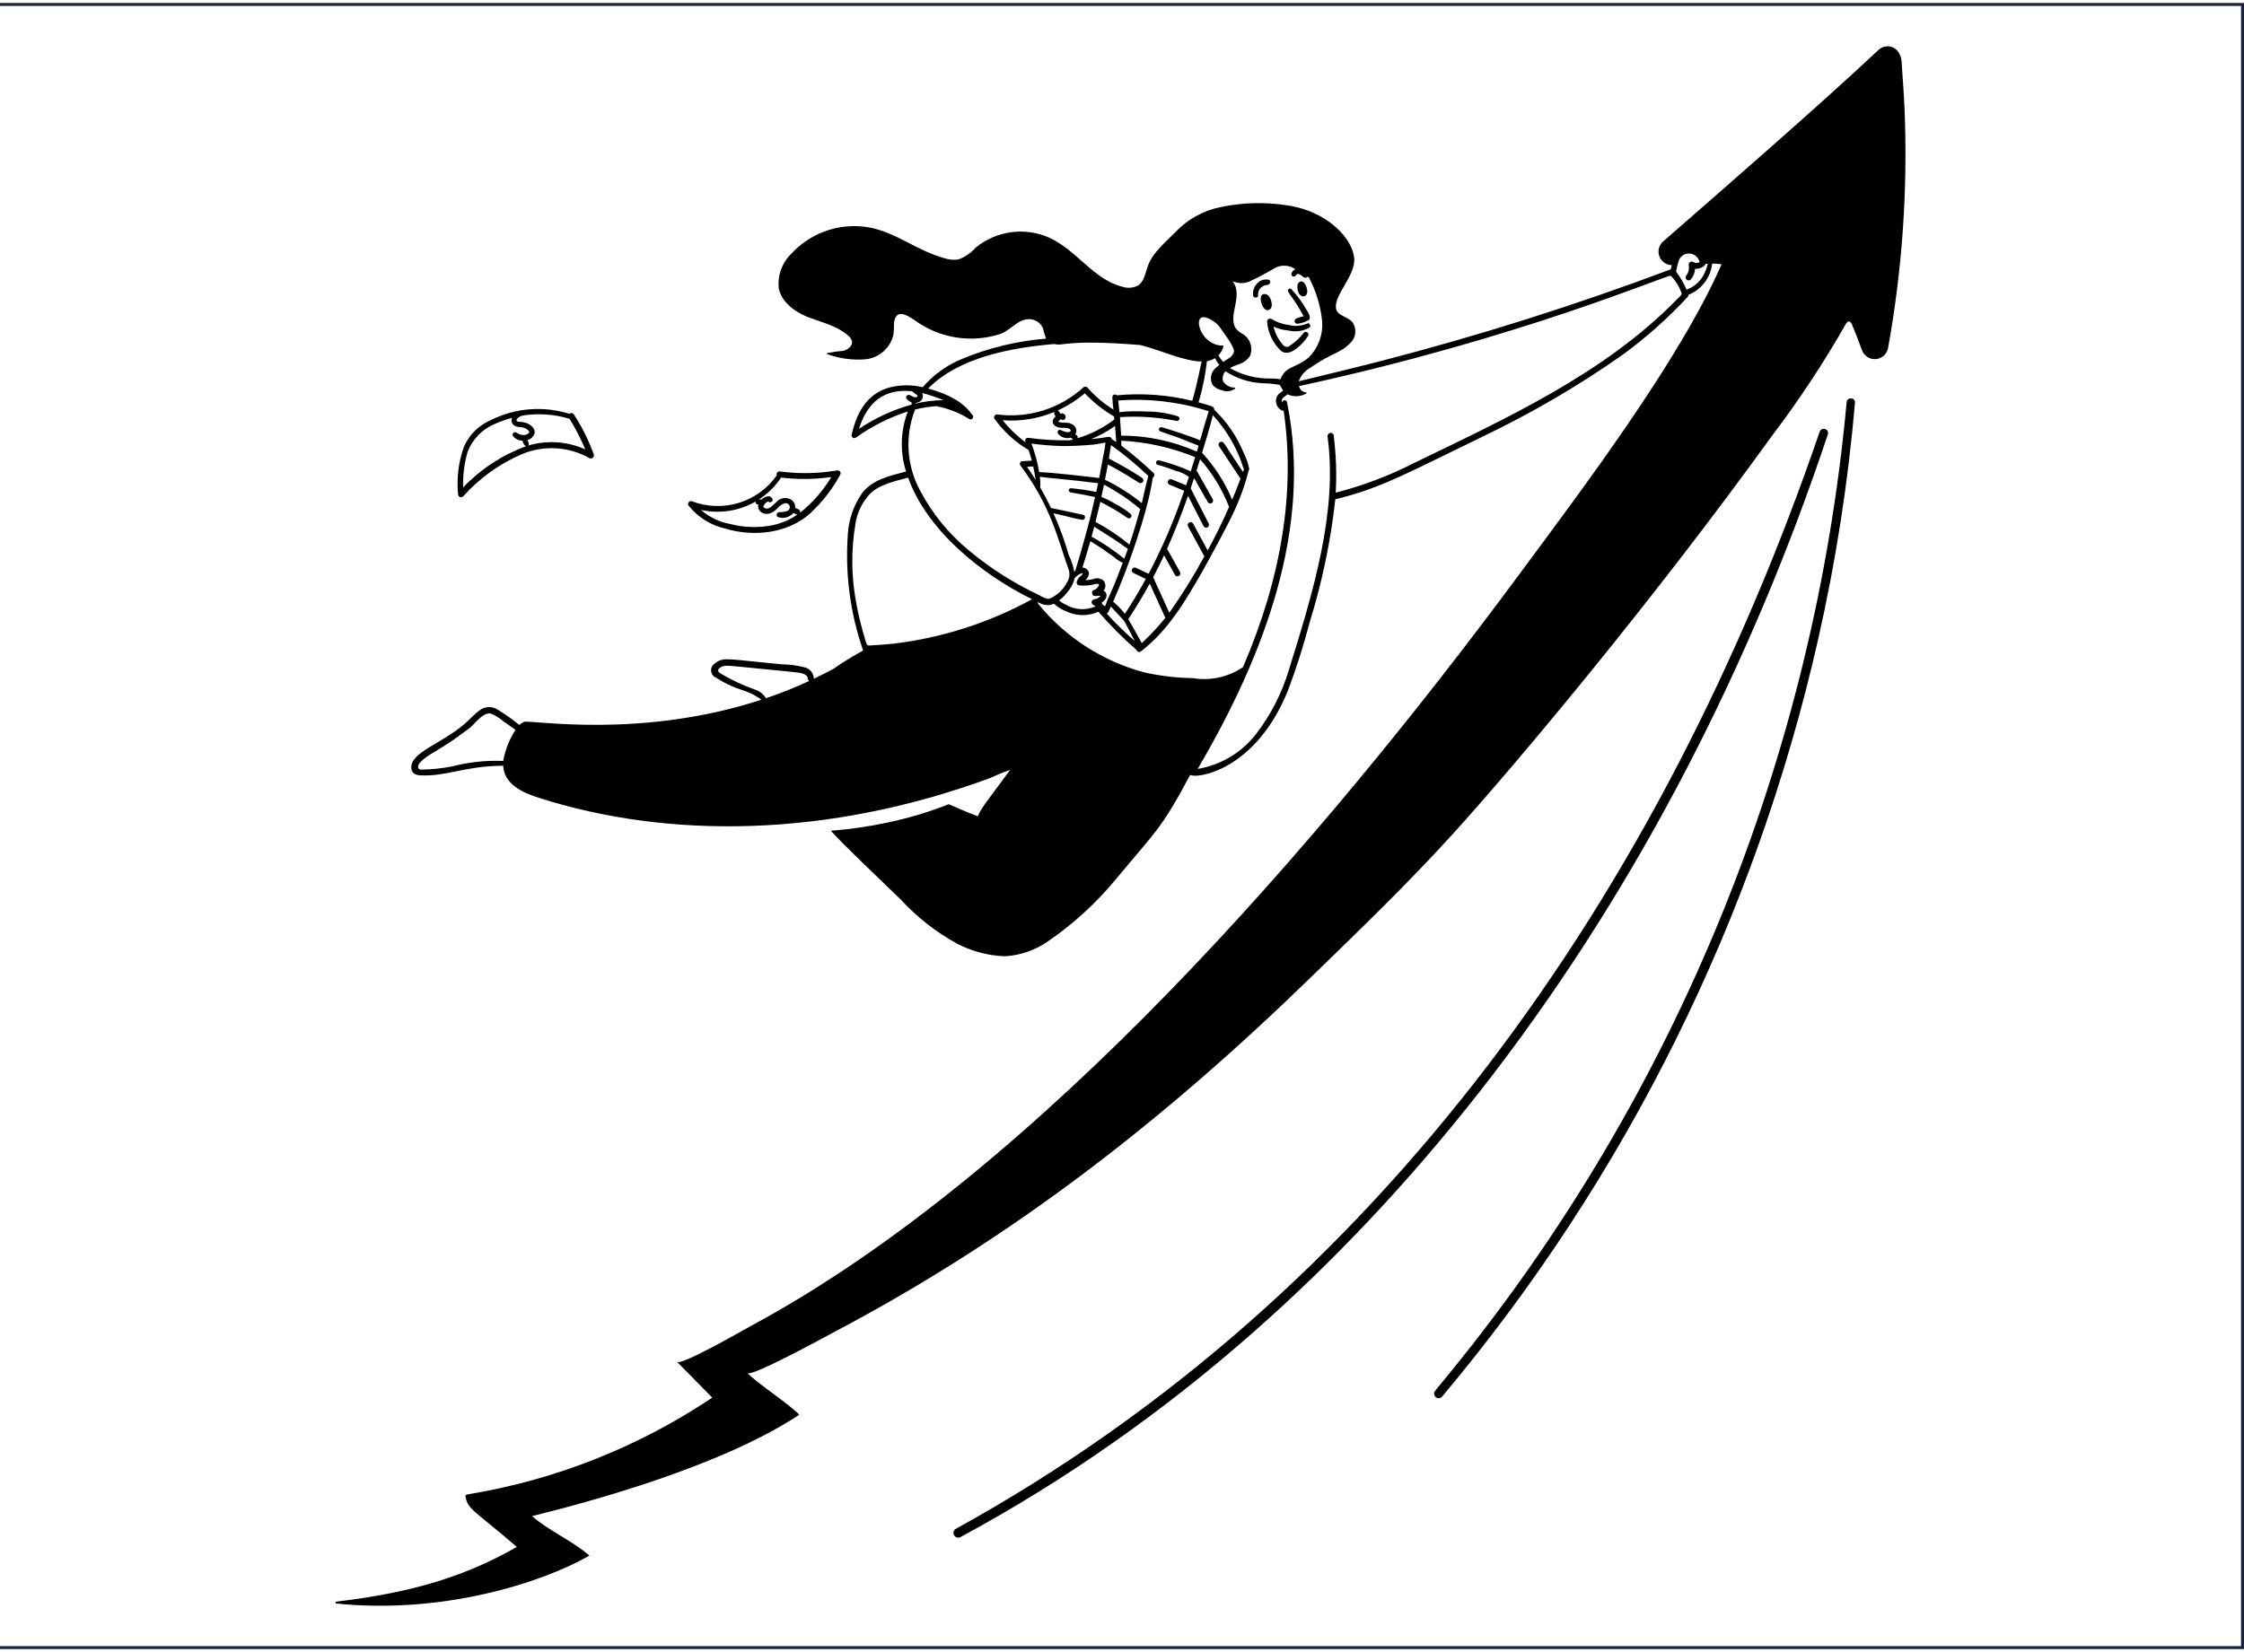 <svg width="755" height="556" viewBox="0 0 755 556" fill="none" xmlns="http://www.w3.org/2000/svg">
<rect x="-0.5" y="1.5" width="755" height="553" stroke="#19223F"/>
<path d="M640.823 37.477C640.612 32.22 640.22 26.965 639.859 21.711C639.859 15.576 634.777 14.286 632.036 16.788C612.039 35.603 578.031 65.113 559.547 81.284C558.86 81.89 558.373 82.691 558.149 83.579C557.926 84.468 557.976 85.403 558.294 86.262C558.612 87.122 559.182 87.865 559.931 88.394C560.679 88.923 561.569 89.213 562.486 89.226C562.36 89.691 562.244 90.16 562.141 90.639C530.157 102.666 497.555 112.98 464.474 121.538C457.618 123.329 439.267 127.768 436.968 128.327C437.621 126.482 438.907 124.928 440.599 123.943C448.728 118.264 450.674 119.217 454.521 115.247C455.388 114.334 455.908 113.146 455.992 111.89C456.075 110.633 455.717 109.387 454.98 108.367C453.359 106.568 450.187 106.273 449.584 104.127C448.353 99.701 456.034 93.007 455.633 87.041C455.177 80.253 446.459 71.051 433.207 69.13C425.66 67.93 417.956 68.136 410.483 69.736C404.873 70.896 399.74 73.714 395.749 77.826C392.611 81.087 387.899 84.892 386.314 89.224C385.369 91.726 385.052 94.614 382.978 96.04C382.15 96.486 381.238 96.754 380.301 96.829C379.363 96.903 378.42 96.783 377.532 96.474C368.024 94.075 362.278 84.297 353.19 80.055C349.146 78.227 344.671 77.565 340.271 78.144C335.87 78.724 331.72 80.522 328.287 83.336C326.718 85.086 324.757 86.441 322.566 87.292C321.217 87.529 319.832 87.468 318.51 87.111C308.201 84.464 301.232 77.745 291.307 76.358C286.692 75.731 281.994 76.232 277.615 77.819C273.236 79.407 269.307 82.032 266.165 85.471C264.624 86.984 263.45 88.83 262.733 90.867C262.017 92.905 261.778 95.08 262.034 97.225C263.424 103.04 269.698 105.934 272.337 106.91C276.785 108.556 281.728 109.737 285.336 112.923C285.917 113.355 286.355 113.952 286.593 114.636C287.101 116.231 285.344 117.694 283.746 118.066C281.942 118.21 280.148 118.463 278.375 118.825C278.333 118.833 278.295 118.855 278.266 118.887C278.238 118.92 278.221 118.96 278.218 119.003C278.215 119.046 278.227 119.089 278.25 119.124C278.274 119.16 278.309 119.187 278.35 119.2C282.515 120.698 286.955 121.28 291.366 120.905C293.568 120.646 295.637 119.713 297.289 118.234C298.942 116.756 300.097 114.803 300.598 112.642C300.75 111.357 300.81 110.063 300.779 108.77C301.285 104.322 304.246 105.281 307.898 107.88C311.948 110.809 316.627 112.751 321.56 113.549C326.494 114.348 331.546 113.981 336.313 112.478C340.058 111.28 342.279 107.413 346.221 107.413C347.186 107.414 348.131 107.687 348.948 108.2C349.766 108.712 350.423 109.445 350.844 110.313C351.15 111.546 351.521 112.763 351.956 113.957C342.139 114.767 332.508 117.106 323.414 120.891C318.421 122.991 313.982 126.216 310.442 130.315C306.877 129.472 303.165 129.472 299.6 130.315C290.704 132.586 287.874 140.523 286.512 146.453C286.501 146.627 286.539 146.801 286.621 146.954C286.704 147.108 286.828 147.235 286.979 147.322C287.131 147.409 287.303 147.452 287.478 147.445C287.652 147.439 287.821 147.384 287.966 147.287C293.296 143.464 299.19 140.496 305.435 138.491C302.961 144.965 302.755 152.087 304.852 158.693C299.369 160.133 293.404 161.423 290.02 166.041C287.15 170.151 285.496 174.987 285.247 179.994C284.317 193.069 286.032 206.199 290.29 218.597C290.325 218.705 290.375 218.807 290.44 218.9C286.99 220.774 283.648 222.842 280.432 225.094C278.254 226.246 276.051 227.358 273.821 228.429C273.83 228.367 273.83 228.303 273.821 228.24C273.757 227.39 273.427 226.581 272.878 225.927C272.33 225.274 271.59 224.809 270.763 224.599C268.26 223.957 265.689 223.616 263.104 223.584C247.044 222.016 247.439 221.916 244.995 221.916C243.977 221.797 242.945 221.945 242.001 222.343C241.056 222.742 240.231 223.378 239.605 224.19C239.404 224.537 239.281 224.924 239.245 225.324C239.21 225.724 239.262 226.126 239.399 226.504C239.537 226.881 239.755 227.223 240.038 227.507C240.322 227.791 240.665 228.009 241.042 228.146C248.518 232.891 250.614 231.526 256.193 235.477C215.719 248.737 179.437 242.296 176.296 242.933C175.721 243.197 175.189 243.548 174.72 243.973C172.346 242.043 169.843 240.278 167.228 238.69C166.313 238.147 165.254 237.897 164.193 237.975C163.132 238.053 162.121 238.454 161.295 239.124C159.243 240.636 157.681 242.521 155.799 244.067C148.096 250.394 138.624 253.172 138.391 258.014C138.26 260.716 140.476 260.875 141.449 260.944C150.003 261.378 156.11 257.967 168.167 257.725C168.934 257.708 169.051 257.742 169.279 257.636C169.599 263.872 175.531 266.691 181.436 268.556C225.049 282.412 278.397 281.997 333.146 261.851C335.338 260.808 337.587 259.89 339.882 259.101C330.986 271.13 330.364 271.678 328.979 274.717C323.191 272.537 321.582 271.595 319.208 270.666C312.495 273.306 305.572 275.378 298.513 276.86C292.258 278.184 285.923 279.098 279.548 279.595C281.914 282.056 280.56 281.172 303.064 302.747C308.547 308.72 314.975 313.75 322.09 317.637C327.053 320.199 332.52 321.632 338.1 321.835C343.329 321.528 348.37 319.771 352.656 316.761C361.192 310.902 368.865 303.876 375.453 295.889C388.899 279.651 390.548 279.351 400.439 260.789C402.663 262.179 422.593 259.357 433.454 232.082C436.237 224.647 438.639 217.074 440.652 209.395C444.839 195.918 447.725 182.07 449.27 168.042C464.882 164.234 473.762 159.06 498.81 146.95C515.097 139.162 530.717 130.05 545.514 119.706C553.616 113.836 561.12 107.179 567.915 99.835C568.033 99.653 568.092 99.44 568.084 99.223C570.242 98.358 572.124 96.923 573.53 95.073C574.936 93.222 575.815 91.025 576.071 88.715C577.13 88.715 578.187 88.79 579.235 88.94C564.943 121.55 532.681 164.189 510.647 193.991C445.039 282.62 349.365 394.129 252.713 446.218C250.327 447.485 229.213 459.717 227.765 458.3L239.633 470.379C214.847 487 186.78 498.104 157.331 502.938C157.081 502.958 156.845 503.065 156.666 503.241C156.613 503.349 156.585 503.468 156.585 503.589C156.585 503.709 156.613 503.828 156.666 503.936C157.5 508.176 160.28 508.837 173.88 520.616C157.573 529.971 139.811 535.92 112.901 539.061V539.637C148.421 543.382 181.975 532.901 198.316 523.538C192.517 518.495 184.844 515.323 179.015 510.249C198.013 505.568 242.655 493.544 268.931 476.119C265.006 472.133 255.401 466.061 251.442 462.075C252.802 463.584 278.444 449.448 281.163 448.03C340.027 416.919 390.845 377.802 441.453 328.515C457.641 312.78 473.701 297.315 488.81 280.674C509.154 258.256 555.169 203.526 596.243 146.6C605.311 134.652 613.585 122.122 621.01 109.09C621.672 107.766 622.578 107.941 623.126 109.27C624.363 112.289 625.45 115.008 626.478 117.888C626.824 118.82 627.464 119.614 628.302 120.149C629.139 120.684 630.129 120.931 631.12 120.852C632.111 120.773 633.049 120.374 633.791 119.713C634.534 119.053 635.041 118.168 635.235 117.193C639.993 90.903 641.867 64.173 640.823 37.477ZM169.31 256.093C163.509 255.859 157.706 256.483 152.088 257.945C148.613 258.619 145.085 258.979 141.546 259.021C140.212 258.879 140.687 257.408 141.226 256.744C144.521 253.205 146.928 253.505 158.117 244.926C160.116 243.189 162.727 239.472 165.276 240.2C166.715 240.807 168.049 241.639 169.226 242.666L173.449 245.621C171.376 248.796 169.967 252.359 169.31 256.093ZM257.714 234.988C256.884 233.618 255.589 232.593 254.066 232.099C249.983 230.673 246.056 228.833 242.346 226.609C241.968 226.353 241.534 225.964 241.612 225.552C241.715 224.996 242.593 224.36 243.483 224.162C245.207 223.901 245.279 224.037 267.288 226.211C269.479 226.425 271.628 226.767 271.767 228.31C271.765 228.487 271.812 228.66 271.901 228.813C271.99 228.966 272.118 229.091 272.273 229.177C267.53 231.378 262.671 233.318 257.717 234.988H257.714ZM420.483 94.689C423.448 93.302 426.341 91.765 429.151 90.085C430.213 89.567 431.394 89.343 432.572 89.438C433.749 89.532 434.88 89.941 435.845 90.622C435.501 90.757 435.196 90.974 434.956 91.256C434.716 91.537 434.55 91.873 434.472 92.234C434.467 92.426 434.528 92.614 434.646 92.765C434.763 92.917 434.929 93.024 435.115 93.068C435.302 93.112 435.498 93.09 435.671 93.006C435.843 92.922 435.981 92.781 436.062 92.607C436.137 92.457 436.259 92.336 436.41 92.264C436.562 92.192 436.733 92.173 436.896 92.209C437.379 92.355 437.818 92.618 438.175 92.974C438.437 93.239 438.77 93.423 439.134 93.502C439.275 93.51 439.416 93.482 439.544 93.421C439.671 93.36 439.782 93.269 439.865 93.155L440.313 93.257C442.782 97.89 444.324 102.96 444.852 108.183C445.011 110.392 444.696 112.61 443.929 114.688C443.162 116.765 441.96 118.655 440.404 120.232C436.538 123.61 433.26 123.209 431.447 126.348C430.002 128.48 432.518 127.34 427.258 127.379C422.545 127.437 417.903 126.229 413.817 123.882C414.775 123.336 415.793 122.901 416.85 122.584C418.368 122.104 419.679 121.124 420.569 119.804C421.122 118.46 421.166 116.961 420.694 115.588C420.221 114.214 419.265 113.059 418.003 112.339C417.14 111.867 416.375 111.234 415.749 110.474C413.024 106.162 418.437 99.426 414.709 94.628C415.614 95.041 416.596 95.26 417.591 95.271C418.586 95.281 419.572 95.083 420.486 94.689H420.483ZM404.337 106.846C405.985 106.273 409.405 108.617 410.267 109.924C411.456 111.714 415.184 116.398 415.19 118.202C415.099 118.674 414.909 119.121 414.634 119.515C414.359 119.909 414.003 120.24 413.591 120.488C412.891 120.905 412.209 121.35 411.545 121.825C410.944 121.13 410.401 120.386 409.925 119.601C410.751 118.756 411.344 117.712 411.648 116.571C411.656 116.541 411.657 116.511 411.651 116.481C411.645 116.451 411.632 116.423 411.613 116.4C411.595 116.376 411.571 116.356 411.544 116.343C411.516 116.33 411.487 116.323 411.456 116.323C404.567 116.32 401.71 107.752 404.34 106.846H404.337ZM354.73 115.781C358.033 116.615 358.375 114.094 383.659 116.115C390.715 117.908 398.41 121.627 404.306 121.661C403.806 123.44 403.172 127.846 401.14 134.894C392.846 132.859 384.268 132.234 375.767 133.045C375.645 132.916 375.487 132.827 375.314 132.789C375.141 132.751 374.96 132.767 374.796 132.833C374.632 132.9 374.492 133.015 374.394 133.163C374.296 133.311 374.246 133.485 374.249 133.662C374.287 135.068 374.416 136.47 374.635 137.86C371.313 135.807 368.321 133.262 365.761 130.312C365.583 130.18 365.366 130.112 365.144 130.119C364.923 130.126 364.71 130.208 364.541 130.351C360.642 133.901 356.015 136.557 350.984 138.133C345.952 139.71 340.637 140.168 335.409 139.478C335.243 139.478 335.08 139.522 334.935 139.605C334.791 139.687 334.671 139.806 334.587 139.95C334.503 140.093 334.457 140.256 334.455 140.423C334.453 140.589 334.495 140.753 334.575 140.898C337.628 145.177 341.542 148.77 346.065 151.446C346.471 152.63 346.834 153.826 347.155 155.035C347.155 155.035 344.864 155.168 343.905 155.21C343.739 155.235 343.583 155.306 343.455 155.416C343.326 155.525 343.231 155.667 343.179 155.827C343.128 155.988 343.122 156.159 343.162 156.322C343.202 156.486 343.287 156.635 343.407 156.753C353.713 170.594 355.99 181.712 359.531 191.658C359.785 192.372 359.868 193.134 359.775 193.886C359.683 194.637 359.417 195.356 358.998 195.987C357.737 198.451 355.658 200.399 353.118 201.497C351.987 201.733 350.28 200.663 349.426 200.187C341.073 196.264 333.255 191.291 326.16 185.389C319.411 179.869 313.822 173.066 309.717 165.373C307.4 161.199 306.035 156.563 305.718 151.799C305.401 147.035 306.141 142.26 307.885 137.815C310.222 137.238 312.605 136.863 315.007 136.692C318.94 137.427 322.7 138.897 326.088 141.026C326.274 141.135 326.493 141.173 326.704 141.132C326.916 141.091 327.105 140.974 327.236 140.803C327.368 140.633 327.432 140.42 327.418 140.205C327.404 139.99 327.311 139.788 327.158 139.636C323.822 135.033 318.857 132.581 312.266 130.762C322.544 120.312 340.127 117.001 354.73 115.781ZM410.144 150.17L417.372 161.106C416.483 163.477 415.545 165.831 414.559 168.17C412.14 162.354 408.713 157.01 404.437 152.385C405.732 148.215 407.022 143.97 408.068 139.717C411.578 143.551 414.438 147.932 416.535 152.688C417.925 155.719 417.647 155.91 418.523 157.948L418.206 158.838L411.768 149.108C411.697 149.001 411.606 148.909 411.501 148.838C411.395 148.766 411.276 148.716 411.151 148.691C411.025 148.665 410.896 148.665 410.771 148.689C410.645 148.713 410.526 148.762 410.419 148.832C410.313 148.903 410.221 148.994 410.15 149.1C410.078 149.205 410.028 149.324 410.003 149.45C409.977 149.575 409.976 149.704 410.001 149.829C410.025 149.955 410.074 150.074 410.144 150.181V150.17ZM399.733 177.188L405.199 187.263C401.65 193.806 397.719 200.134 393.425 206.215L387.979 194.26C389.262 191.838 390.485 189.385 391.649 186.902L395.316 193.474C395.441 193.699 395.652 193.866 395.9 193.936C396.148 194.007 396.415 193.976 396.64 193.85C396.866 193.725 397.032 193.515 397.103 193.266C397.174 193.018 397.143 192.751 397.017 192.526C393.453 186.148 392.911 185.042 392.644 184.742C395.146 179.182 397.843 172.196 399.722 166.883L404.921 177.049C404.978 177.165 405.057 177.268 405.154 177.353C405.252 177.438 405.365 177.502 405.487 177.543C405.61 177.583 405.739 177.599 405.868 177.589C405.996 177.579 406.122 177.544 406.237 177.485C406.351 177.426 406.453 177.345 406.537 177.247C406.62 177.148 406.683 177.034 406.721 176.911C406.76 176.788 406.774 176.658 406.762 176.53C406.75 176.401 406.713 176.277 406.652 176.163L400.606 164.339C400.995 163.198 401.379 162.048 401.757 160.889L406.336 168.951C406.399 169.063 406.483 169.16 406.584 169.239C406.685 169.317 406.8 169.375 406.924 169.409C407.047 169.443 407.176 169.452 407.302 169.437C407.429 169.421 407.552 169.38 407.663 169.317C407.774 169.254 407.872 169.169 407.95 169.068C408.029 168.968 408.087 168.852 408.121 168.729C408.155 168.606 408.164 168.477 408.148 168.35C408.132 168.223 408.092 168.101 408.029 167.989L402.577 158.368C402.702 157.97 403.772 154.543 403.772 154.543C407.941 159.28 411.243 164.716 413.525 170.6C411.34 175.582 408.941 180.464 406.33 185.248L401.443 176.252C401.383 176.137 401.302 176.034 401.202 175.951C401.103 175.868 400.988 175.806 400.864 175.768C400.74 175.73 400.61 175.717 400.481 175.73C400.353 175.743 400.228 175.781 400.114 175.843C400 175.905 399.9 175.988 399.819 176.09C399.738 176.191 399.678 176.307 399.642 176.431C399.607 176.556 399.597 176.686 399.612 176.815C399.628 176.944 399.669 177.068 399.733 177.18V177.188ZM371.271 198.77C371.403 198.623 371.528 198.468 371.647 198.303C371.891 197.797 371.971 197.228 371.873 196.675C371.776 196.122 371.507 195.614 371.105 195.222C370.627 194.892 370.073 194.69 369.496 194.635C368.918 194.58 368.336 194.674 367.805 194.908C366.938 195.119 366.05 195.233 365.158 195.25C365.51 194.961 365.801 194.606 366.015 194.204C366.229 193.802 366.362 193.362 366.406 192.909C366.314 192.382 366.042 191.904 365.637 191.555C365.231 191.206 364.717 191.009 364.182 190.997C365.124 188.057 366.013 185.1 366.851 182.126C370.877 184.628 371.299 184.961 374.61 187.322C375.538 188.185 376.601 188.89 377.757 189.409C374.938 196.79 374.916 196.882 372.684 201.725C372.589 201.95 372.016 203.593 371.811 204.063C371.48 203.867 371.169 203.64 370.882 203.384C370.835 203.179 370.758 202.981 370.654 202.798C372.953 201.416 372.553 199.29 371.271 198.77ZM368.636 204.052L368.603 204.085C366.976 204.8 365.2 205.11 363.427 204.99C361.655 204.869 359.937 204.321 358.422 203.393C357.659 203.066 356.949 202.625 356.318 202.086C357.285 201.381 358.145 200.538 358.87 199.584C360.16 198.198 361.076 196.507 361.533 194.669C362.205 193.766 363.168 193.122 364.26 192.845C364.113 193.123 364.538 193.09 363.551 193.916C362.907 194.382 362.454 195.067 362.278 195.842C362.246 195.98 362.244 196.123 362.273 196.261C362.302 196.399 362.361 196.529 362.446 196.642C362.531 196.754 362.639 196.847 362.764 196.913C362.889 196.979 363.027 197.017 363.168 197.024C364.997 197.195 366.843 197.032 368.614 196.543C369.134 196.523 370.118 196.265 369.656 197.199C369.326 197.783 368.823 198.25 368.216 198.536C368.07 198.548 367.929 198.596 367.806 198.676C367.684 198.756 367.583 198.866 367.513 198.995C367.443 199.124 367.406 199.268 367.406 199.415C367.406 199.561 367.443 199.705 367.513 199.834C367.513 201.055 369.64 200.41 370.332 200.51C369.886 201.058 369.276 201.447 368.591 201.622C367.377 201.678 367.068 202.525 367.382 203.12C367.646 203.635 368.383 203.79 368.636 204.068V204.052ZM364.421 173.269C363.726 173.06 353.896 171.02 353.618 170.961C352.495 168.613 351.279 166.308 349.971 164.047C350.072 162.853 350.028 161.651 349.84 160.467C351.962 160.745 354.13 160.956 356.234 161.151C360.838 161.576 364.435 162.001 369.459 162.63C369.255 163.61 369.048 164.586 368.839 165.557C366.023 164.994 363.18 164.579 360.321 164.314C360.148 164.3 359.975 164.351 359.838 164.458C359.7 164.564 359.608 164.718 359.578 164.89C359.549 165.061 359.585 165.237 359.679 165.384C359.774 165.53 359.919 165.635 360.087 165.679C361.18 165.957 363.807 166.255 368.45 167.286C366.593 175.66 364.302 183.81 361.778 192.095C361.655 192.201 361.539 192.306 361.425 192.412C361.095 190.477 360.478 188.603 359.593 186.852C358.231 182.019 356.504 177.296 354.427 172.724C355.854 173.08 357.282 173.402 358.703 173.733C360.514 174.242 362.352 174.651 364.207 174.959C364.416 174.958 364.617 174.882 364.774 174.743C364.93 174.605 365.031 174.415 365.057 174.208C365.083 174.001 365.033 173.791 364.916 173.619C364.799 173.446 364.623 173.321 364.421 173.269ZM347.021 149.286C350.466 149.75 353.933 150.028 357.408 150.12C358.464 150.156 364.157 150.042 368.027 149.611C368.611 149.611 371.157 149.033 371.958 148.958C371.797 150.49 371.537 152.01 371.18 153.508C370.849 155.407 369.934 160.319 369.82 160.878C365.211 160.322 354.283 159.024 349.629 158.891C349.086 155.609 348.212 152.391 347.021 149.286ZM348.439 161.501C347.513 160.018 346.547 158.549 345.542 157.092L347.625 156.978C347.96 158.468 348.232 159.973 348.439 161.493V161.501ZM344.973 148.566C345.02 148.677 345.064 148.791 345.109 148.902C343.49 147.694 341.955 146.377 340.513 144.963C339.382 143.849 338.317 142.669 337.325 141.429C343.262 141.899 349.225 140.946 354.719 138.649C354.605 139.461 354.819 139.589 355.175 140.153C353.585 141.518 353.996 142.933 355.556 143.67C356.257 143.928 357.005 144.032 357.749 143.976C358.611 143.956 359.796 144.02 360.235 144.763C360.513 145.218 359.459 145.56 358.886 145.435C357.068 145.038 356.749 144.401 356.179 144.771C356.053 144.858 355.956 144.98 355.899 145.122C355.841 145.264 355.827 145.419 355.856 145.569C355.856 146.125 357.246 147.456 359.039 147.456C359.456 147.449 359.871 147.396 360.276 147.298C360.352 147.354 360.991 147.854 361.069 147.89C360.682 147.996 360.293 148.093 359.904 148.188C355.218 148.268 350.532 147.984 345.89 147.34C345.739 147.331 345.589 147.359 345.452 147.422C345.315 147.485 345.195 147.582 345.104 147.702C345.014 147.823 344.954 147.964 344.931 148.113C344.908 148.262 344.922 148.415 344.973 148.557V148.566ZM389.828 154.907C389.714 154.897 389.6 154.912 389.492 154.95C389.385 154.988 389.287 155.048 389.205 155.127C389.122 155.206 389.058 155.302 389.015 155.408C388.973 155.513 388.953 155.627 388.958 155.741C388.964 155.898 389.022 156.049 389.123 156.171C389.223 156.292 389.36 156.377 389.514 156.414C392.016 157.12 393.845 157.804 395.524 158.429C397.152 158.802 398.684 159.513 400.019 160.517C399.708 161.455 399.391 162.391 399.069 163.325L394.268 161.342C394.148 161.286 394.018 161.255 393.887 161.251C393.755 161.246 393.623 161.268 393.5 161.316C393.377 161.364 393.265 161.436 393.171 161.528C393.076 161.62 393.002 161.731 392.951 161.853C392.901 161.975 392.876 162.106 392.877 162.238C392.879 162.37 392.907 162.5 392.961 162.621C393.014 162.741 393.091 162.85 393.188 162.94C393.285 163.03 393.398 163.099 393.523 163.144L398.429 165.171C395.182 174.787 391.178 184.13 386.453 193.112L382.18 191.086C382.065 191.031 381.939 190.999 381.812 190.993C381.684 190.987 381.556 191.006 381.436 191.049C381.315 191.092 381.205 191.158 381.11 191.244C381.015 191.329 380.938 191.433 380.883 191.549C380.828 191.664 380.797 191.789 380.791 191.917C380.784 192.045 380.803 192.172 380.846 192.293C380.889 192.413 380.955 192.524 381.041 192.619C381.127 192.714 381.231 192.791 381.346 192.845L385.516 194.828C383.329 198.835 380.983 202.749 378.477 206.57C377.297 205.072 375.969 203.696 374.513 202.464C378.8 193.012 386.08 173.049 387.857 160.742C387.992 160.666 388.108 160.559 388.195 160.431C388.283 160.302 388.339 160.155 388.36 160.001C388.382 159.847 388.367 159.691 388.318 159.543C388.269 159.396 388.186 159.262 388.077 159.152C384.651 155.899 381.051 152.836 377.29 149.978C377.29 149.422 377.29 148.846 377.262 148.31C385.802 148.742 394.207 150.617 402.121 153.856C401.901 154.579 400.901 157.765 400.62 158.638C397.149 157.052 393.535 155.8 389.828 154.898V154.907ZM380.415 172.977C378.819 171.656 377.081 170.517 375.233 169.58C373.75 168.666 372.193 167.879 370.579 167.225C370.879 165.857 371.169 164.488 371.449 163.116C373.564 164.236 375.621 165.462 377.613 166.788C379.711 168.18 381.721 169.701 383.631 171.342C382.959 173.789 381.274 179.529 380.001 183.279C376.448 180.371 372.626 177.809 368.586 175.629C369.155 173.39 369.695 171.144 370.207 168.89C370.668 169.138 371.132 169.379 371.597 169.621C374.308 171.041 376.929 172.627 379.445 174.37C379.628 174.466 379.841 174.492 380.042 174.442C380.244 174.393 380.421 174.272 380.539 174.102C380.658 173.932 380.711 173.725 380.688 173.519C380.665 173.313 380.568 173.122 380.415 172.982V172.977ZM379.484 184.75C379.097 185.848 378.691 186.944 378.277 188.036C374.828 185.246 371.141 182.762 367.26 180.613C367.566 179.501 367.864 178.389 368.155 177.277C378.566 183.758 377.02 183.132 379.484 184.756V184.75ZM386.37 160.194C385.477 163.252 384.921 166.277 384.162 169.335C380.356 166.237 376.199 163.596 371.777 161.468C372.115 159.759 372.434 158.048 372.736 156.336C376.876 158.357 383.134 162.418 383.198 162.452C383.305 162.521 383.425 162.569 383.55 162.593C383.676 162.616 383.805 162.615 383.93 162.588C384.055 162.562 384.174 162.511 384.279 162.439C384.385 162.366 384.475 162.274 384.545 162.167C384.614 162.06 384.662 161.94 384.686 161.814C384.709 161.688 384.707 161.559 384.681 161.434C384.655 161.309 384.604 161.191 384.531 161.085C384.459 160.98 384.367 160.89 384.26 160.82C380.651 158.461 376.919 156.295 373.081 154.331C373.333 152.819 373.574 151.308 373.804 149.797C378.236 152.96 382.435 156.437 386.37 160.2V160.194ZM374.065 147.793C374.046 147.668 374.002 147.548 373.934 147.441C373.867 147.334 373.779 147.242 373.675 147.17C373.57 147.098 373.453 147.049 373.329 147.024C373.205 147 373.077 147.001 372.953 147.028C370.998 147.345 369.037 147.599 367.071 147.79C369.928 146.646 372.639 145.167 375.15 143.386C375.297 145.127 375.427 146.864 375.572 148.769C375.08 148.452 374.577 148.112 374.065 147.798V147.793ZM373.665 142.085C370.277 144.475 366.521 146.294 362.545 147.47C362.562 147.413 362.57 147.354 362.57 147.295C362.57 146.739 362.57 146.692 361.772 146.15C362.781 144.51 361.672 142.992 359.943 142.436C358.964 142.122 356.735 142.436 356.051 141.88C356.296 141.586 356.576 141.323 356.885 141.096C356.967 141.18 357.068 141.242 357.179 141.277C357.291 141.313 357.409 141.32 357.524 141.299H357.574C358.169 141.429 358.642 140.743 358.525 140.131C358.472 139.9 358.359 139.686 358.198 139.512C358.038 139.337 357.834 139.208 357.608 139.136C357.324 139.077 357.029 139.103 356.76 139.211C356.718 139.141 356.599 138.966 356.551 138.9C356.433 138.57 356.192 138.298 355.879 138.141C359.163 136.64 362.227 134.699 364.986 132.369C367.872 135.418 371.178 138.039 374.805 140.153C374.846 140.473 374.888 140.784 374.93 141.14C374.499 141.44 374.074 141.78 373.665 142.085ZM373.754 204.146C377.193 207.76 378.252 209.011 378.252 209.011C378.252 209.011 381.154 214.377 381.805 215.744C378.493 212.849 375.344 209.772 372.372 206.529C372.795 206.334 372.831 206.106 373.746 204.146H373.754ZM379.628 208.363C382.189 204.471 384.589 200.487 386.828 196.409L392.082 207.938C389.649 210.952 387.001 213.787 384.159 216.42C384.001 216.139 380.209 209.334 379.62 208.363H379.628ZM403.784 148.188C400.548 146.772 393.117 144.409 390.834 143.776C390.651 143.735 390.46 143.766 390.298 143.86C390.137 143.955 390.017 144.107 389.962 144.286C389.907 144.465 389.922 144.658 390.003 144.827C390.085 144.995 390.226 145.127 390.401 145.196C399.188 148.087 398.646 148.301 403.269 149.983C403.075 150.653 402.88 151.326 402.683 151.996C394.664 148.436 385.988 146.601 377.215 146.608C377.198 146.272 376.84 140.709 376.812 140.373C383.229 139.977 389.67 140.415 395.974 141.677C396.187 141.682 396.394 141.605 396.552 141.462C396.711 141.32 396.808 141.122 396.825 140.909C396.844 140.715 396.788 140.52 396.669 140.366C396.55 140.211 396.376 140.107 396.183 140.075C392.774 139.005 389.217 138.475 385.644 138.505C382.638 138.309 379.621 138.381 376.628 138.722C376.384 136.72 376.495 136.534 376.22 134.78C386.512 134.019 396.855 135.246 406.683 138.394C405.732 141.357 404.72 144.86 403.775 148.188H403.784ZM309.975 134.718C310.27 134.387 310.453 133.971 310.499 133.529C310.545 133.088 310.451 132.643 310.231 132.258C312.689 132.889 315.098 133.697 317.439 134.674C314.279 134.706 311.132 135.091 308.057 135.822C308.068 135.771 308.074 135.719 308.074 135.666V135.597C308.798 135.566 309.482 135.25 309.975 134.718ZM289.017 144.323C291.769 135.411 297.482 130.701 306.837 131.666C307.391 132.146 307.977 132.588 308.591 132.989C308.98 133.284 308.488 133.745 308.057 133.737C307.123 133.64 307.089 133.32 305.98 132.928C305.799 132.874 305.606 132.879 305.427 132.94C305.249 133.002 305.094 133.118 304.985 133.273C304.906 133.418 304.867 133.581 304.872 133.746C304.877 133.912 304.925 134.072 305.013 134.212C305.438 134.757 306.02 135.158 306.681 135.361C306.703 135.672 306.595 135.85 306.809 136.133C300.479 137.896 294.472 140.661 289.017 144.323ZM300.49 216.645C293.462 217.287 295.263 216.984 293.54 217.171C292.975 217.279 292.395 217.279 291.83 217.171C291.424 216.457 291.142 215.679 290.996 214.871C289.706 210.686 288.685 206.422 287.938 202.106C286.422 193.692 286.362 185.08 287.76 176.646C288.297 172.604 290.126 168.844 292.975 165.927C296.339 162.869 301.229 161.926 305.544 160.756C311.874 178.49 330.211 193.299 347.244 201.664C332.764 209.608 316.891 214.694 300.49 216.645ZM401.22 228.21C395.795 228.139 390.391 227.504 385.096 226.317C371.039 222.588 358.52 214.512 349.326 203.243C349.244 203.024 349.174 202.802 349.118 202.575C350.105 203.245 351.261 203.621 352.454 203.66C353.199 203.673 353.936 203.505 354.603 203.17C355.788 204.292 357.19 205.16 358.722 205.72C361.711 207.19 365.16 207.419 368.316 206.356C368.745 206.226 369.163 206.062 369.567 205.867C373.516 210.448 377.79 214.738 382.355 218.705C382.39 218.857 382.462 218.998 382.566 219.115C382.669 219.231 382.8 219.321 382.946 219.374C383.093 219.427 383.25 219.443 383.404 219.42C383.558 219.397 383.704 219.336 383.829 219.242C393.158 212.183 399.291 201.477 404.706 192.025C407.309 187.341 412.96 177.069 415.529 171.423C417.443 167.235 418.975 162.882 420.105 158.418C420.248 158.253 420.321 158.038 420.308 157.82C419.95 155.95 419.324 154.141 418.451 152.449C416.215 146.939 412.827 141.971 408.512 137.879C408.654 137.248 407.862 136.753 407.484 136.659C406.09 136.208 404.682 135.794 403.261 135.416C404.612 130.891 405.555 126.254 406.08 121.561C407.051 121.413 407.979 121.059 408.801 120.521C409.184 121.34 409.659 122.113 410.216 122.826C409.753 123.196 409.3 123.581 408.857 123.979C408.104 124.685 407.612 125.624 407.46 126.644C407.309 127.665 407.507 128.707 408.023 129.6C408.839 130.497 409.922 131.107 411.112 131.341C411.833 131.639 412.619 131.746 413.394 131.652C414.169 131.557 414.906 131.264 415.535 130.801C415.567 130.776 415.59 130.742 415.602 130.703C415.614 130.664 415.614 130.622 415.601 130.584C415.588 130.545 415.563 130.511 415.531 130.487C415.498 130.463 415.459 130.449 415.418 130.448C414.634 130.456 413.862 130.263 413.174 129.887C412.487 129.51 411.908 128.964 411.492 128.299C411.328 127.715 411.318 127.099 411.465 126.51C411.611 125.921 411.908 125.38 412.326 124.941C416.079 127.406 420.431 128.803 424.917 128.983C426.808 129.032 428.692 129.212 430.558 129.523C430.558 129.523 431.617 131.338 431.72 131.469C431.136 131.869 430.579 132.308 430.052 132.781C429.692 133.237 429.451 133.775 429.35 134.348C429.25 134.92 429.294 135.509 429.477 136.06C429.661 136.612 429.979 137.109 430.402 137.507C430.826 137.905 431.342 138.192 431.903 138.341C435.837 165.307 431.233 194.249 418.201 224.54C413.223 227.902 407.142 229.216 401.22 228.21ZM564.128 100.839C539.734 125.783 506.769 140.801 475.752 155.83C467.374 160.128 458.539 163.472 449.414 165.799C449.76 159.412 449.533 153.007 448.736 146.661C448.736 146.474 448.683 146.291 448.583 146.133C448.483 145.975 448.34 145.849 448.171 145.769C448.002 145.69 447.814 145.66 447.628 145.684C447.443 145.707 447.268 145.783 447.124 145.902C446.957 146.014 446.825 146.171 446.743 146.354C446.661 146.538 446.632 146.74 446.659 146.939C450.118 172.159 441.8 199.303 433.632 225.511C431.268 233.374 427.48 240.738 422.457 247.233C417.623 253.376 410.672 257.495 402.963 258.784C425.145 220.976 441.708 177.936 433.018 135.316C432.992 135.194 432.934 135.081 432.85 134.989C432.766 134.896 432.659 134.828 432.54 134.791C432.42 134.726 432.284 134.696 432.147 134.704C432.011 134.713 431.88 134.759 431.768 134.838C431.657 134.917 431.569 135.025 431.516 135.151C431.463 135.277 431.446 135.415 431.467 135.55C430.697 134.029 432.279 133.579 433.179 132.703C434.182 133.172 435.283 133.392 436.39 133.343C437.496 133.295 438.574 132.98 439.532 132.425C439.568 132.403 439.597 132.37 439.613 132.33C439.63 132.29 439.632 132.246 439.621 132.205C439.61 132.163 439.586 132.126 439.552 132.1C439.519 132.073 439.477 132.059 439.434 132.058C438.861 132.016 438.317 131.786 437.887 131.404C437.457 131.022 437.165 130.51 437.055 129.945C511.603 113.793 560.42 92.618 562.099 92.793C563.808 94.463 565.079 96.528 565.799 98.806C565.719 99.482 564.69 100.249 564.123 100.839H564.128ZM573.539 91.798C572.506 94.231 570.565 96.165 568.129 97.188C567.901 97.297 567.673 97.405 567.448 97.519C566.529 95.341 565.342 93.287 563.914 91.403C564.147 90.062 564.483 88.741 564.921 87.453C565.217 86.811 565.692 86.268 566.29 85.891C566.888 85.513 567.583 85.317 568.29 85.327C568.997 85.336 569.686 85.55 570.274 85.944C570.861 86.337 571.323 86.892 571.601 87.542C571.72 87.745 571.802 87.968 571.843 88.201C571.508 88.394 571.126 88.491 570.74 88.481C570.353 88.472 569.977 88.355 569.652 88.145C569.482 88.057 569.291 88.018 569.1 88.033C568.909 88.048 568.726 88.116 568.571 88.23C568.417 88.344 568.298 88.499 568.227 88.677C568.156 88.855 568.137 89.049 568.171 89.238C568.299 89.86 568.286 90.504 568.132 91.12C567.979 91.737 567.689 92.312 567.284 92.802C567.15 93.017 567.101 93.273 567.146 93.522C567.191 93.772 567.327 93.995 567.527 94.15C567.727 94.305 567.978 94.38 568.23 94.361C568.482 94.342 568.719 94.23 568.893 94.047C569.753 93.042 570.249 91.777 570.303 90.455C570.821 90.514 571.346 90.467 571.846 90.316C572.345 90.166 572.809 89.915 573.208 89.579C573.497 89.415 573.712 89.145 573.808 88.826C574.061 88.801 574.314 88.782 574.57 88.765C574.355 89.814 574.011 90.833 573.547 91.798H573.539Z" fill="black"/>
<path d="M424.343 101.77C424.782 103.516 426.042 105.237 427.429 103.958C428.471 102.999 427.574 100.099 426.639 99.371C425.705 98.643 423.534 98.551 424.343 101.77Z" fill="black"/>
<path d="M436.729 98.022C437.263 99.968 438.847 100.093 439.509 99.22C440.315 98.136 439.465 95.945 438.764 95.161C437.777 94.074 435.87 94.883 436.729 98.022Z" fill="black"/>
<path d="M435.352 101.025C437.278 103.833 437.854 105.181 438.638 106.421C437.795 106.603 436.969 106.853 436.166 107.169C435.967 107.241 435.798 107.379 435.688 107.56C435.578 107.742 435.534 107.955 435.562 108.165C435.59 108.376 435.69 108.57 435.844 108.716C435.998 108.862 436.197 108.95 436.408 108.967C437.81 108.811 439.165 108.374 440.395 107.683C441.318 106.668 439.892 104.806 439.419 104.019C438.035 101.585 436.368 99.323 434.454 97.28C434.327 97.179 434.168 97.125 434.005 97.128C433.843 97.132 433.686 97.192 433.564 97.299C433.441 97.406 433.36 97.552 433.334 97.713C433.308 97.874 433.339 98.038 433.422 98.178C434.009 99.164 434.653 100.115 435.352 101.025Z" fill="black"/>
<path d="M421.649 99.58C421.681 99.737 421.768 99.879 421.893 99.98C422.018 100.082 422.174 100.137 422.335 100.136H422.613C422.729 100.136 422.842 100.107 422.944 100.053C423.045 99.998 423.132 99.919 423.195 99.823C423.258 99.727 423.297 99.617 423.307 99.502C423.317 99.387 423.298 99.271 423.253 99.165C423.252 98.42 423.506 97.697 423.972 97.115C424.438 96.533 425.088 96.128 425.816 95.966C427.225 95.966 427.645 95.107 427.242 94.462C427.203 94.364 427.142 94.275 427.064 94.203C426.304 93.992 425.498 94.008 424.746 94.248C423.994 94.488 423.328 94.942 422.83 95.554C422.333 96.087 421.968 96.728 421.763 97.427C421.558 98.126 421.519 98.863 421.649 99.58Z" fill="black"/>
<path d="M426.325 108.361C426.635 112.07 428.301 115.533 431.004 118.091C432.649 119.351 434.49 118.592 436.144 117.327C437.74 116.141 439.098 114.665 440.147 112.976C440.237 112.788 440.26 112.575 440.212 112.372C440.164 112.17 440.047 111.99 439.881 111.863C439.716 111.736 439.512 111.671 439.303 111.677C439.095 111.683 438.895 111.761 438.738 111.897C437.288 113.813 435.491 115.438 433.439 116.687C433.111 116.777 432.764 116.764 432.443 116.651C432.123 116.538 431.844 116.329 431.646 116.054C430.11 114.302 429.025 112.203 428.482 109.938C430.102 110.656 431.829 111.1 433.595 111.253C435.945 111.793 438.412 111.446 440.522 110.28C441.337 109.829 440.545 108.334 439.774 108.912C437.876 109.712 435.77 109.884 433.767 109.401C431.626 109.154 429.566 108.442 427.729 107.316C427.566 107.243 427.387 107.214 427.209 107.233C427.031 107.252 426.862 107.319 426.719 107.425C426.576 107.532 426.464 107.675 426.394 107.84C426.325 108.004 426.301 108.184 426.325 108.361Z" fill="black"/>
<path d="M244.116 177.919C253.459 180.732 264.966 179.64 272.614 172.745C276.629 169.031 280.01 164.685 282.622 159.879C283.105 159.232 282.738 158.133 281.496 158.348C275.142 159.406 268.666 159.508 262.283 158.648C262.121 158.644 261.96 158.681 261.816 158.754C261.671 158.828 261.547 158.936 261.454 159.069C261.361 159.203 261.303 159.357 261.284 159.518C261.265 159.679 261.287 159.842 261.346 159.993C258.224 164.431 253.706 167.695 248.513 169.265C243.32 170.835 237.75 170.62 232.693 168.656C232.499 168.618 232.298 168.639 232.115 168.716C231.933 168.793 231.778 168.923 231.671 169.089C231.563 169.255 231.507 169.449 231.51 169.647C231.513 169.844 231.576 170.037 231.689 170.199C234.835 174.108 239.217 176.831 244.116 177.919ZM279.7 160.547C276.933 165.169 273.354 169.253 269.136 172.603C269.191 172.481 269.217 172.348 269.214 172.215C269.211 172.081 269.179 171.949 269.119 171.83C269.058 171.71 268.972 171.606 268.867 171.524C268.761 171.441 268.638 171.384 268.508 171.355C268.213 171.185 267.897 171.055 267.568 170.969C267.597 170.476 267.514 169.983 267.324 169.527C267.134 169.072 266.843 168.665 266.473 168.339C265.699 167.78 264.746 167.525 263.796 167.622C262.847 167.719 261.966 168.162 261.321 168.867C260.065 169.91 258.936 171.597 257.49 171.069C256.754 170.819 256.834 170.513 256.882 170.329C257.026 169.968 257.243 169.641 257.52 169.367C257.796 169.094 258.126 168.88 258.488 168.739C258.538 168.82 258.604 168.89 258.682 168.945C258.76 168.999 258.848 169.037 258.942 169.056C259.239 169.126 259.409 168.989 259.692 168.778C260.443 168.244 259.625 167.08 258.602 167.004C257.715 167.076 256.882 167.463 256.253 168.094C256.059 168.121 255.861 168.121 255.667 168.094H255.358C258.319 166.181 260.849 163.673 262.789 160.73C268.404 161.417 274.085 161.356 279.683 160.549L279.7 160.547ZM254.357 169.462C254.447 169.579 254.567 169.669 254.704 169.722C254.841 169.775 254.991 169.789 255.136 169.762C254.98 170.401 255.083 171.075 255.42 171.639C255.758 172.203 256.304 172.611 256.94 172.776C259.164 173.549 261.063 171.611 261.71 170.941C262.287 170.256 263.034 169.734 263.876 169.429C264.205 169.316 264.564 169.328 264.885 169.462C265.206 169.595 265.467 169.842 265.619 170.154C265.757 170.481 265.765 170.848 265.642 171.18C265.518 171.512 265.273 171.785 264.955 171.942C264.109 172.22 263.224 172.362 262.333 172.362C262.084 172.337 261.836 172.41 261.64 172.566C261.445 172.722 261.317 172.948 261.285 173.196C261.269 173.4 261.329 173.603 261.453 173.766C261.577 173.929 261.757 174.041 261.958 174.08C262.841 174.337 263.779 174.34 264.663 174.089C265.548 173.838 266.345 173.344 266.962 172.662C267.715 172.884 267.796 173.182 268.285 173.187C265.706 174.944 262.805 176.173 259.748 176.801C255.076 177.699 250.263 177.544 245.659 176.348C242.021 175.688 238.63 174.055 235.845 171.622C242.099 173.002 248.643 171.996 254.193 168.8C254.157 169.032 254.21 169.27 254.341 169.465L254.357 169.462Z" fill="black"/>
<path d="M154.132 166.451C154.151 166.639 154.222 166.817 154.338 166.965C154.454 167.114 154.61 167.226 154.787 167.29C154.964 167.353 155.156 167.365 155.34 167.324C155.523 167.283 155.692 167.19 155.825 167.057C161.31 160.928 168.068 156.072 175.627 152.829C179.262 151.314 183.194 150.649 187.125 150.883C191.055 151.118 194.881 152.247 198.309 154.183C198.492 154.277 198.698 154.314 198.902 154.291C199.106 154.268 199.298 154.186 199.456 154.054C199.613 153.923 199.728 153.748 199.787 153.551C199.845 153.355 199.845 153.145 199.785 152.949C198.066 148.187 195.799 143.64 193.03 139.402C192.943 139.294 192.835 139.204 192.713 139.138C192.591 139.073 192.457 139.032 192.319 139.019C192.181 139.006 192.041 139.02 191.909 139.062C191.777 139.103 191.654 139.171 191.548 139.26C182.863 136.542 173.465 137.276 165.308 141.309C161.174 143.037 157.865 146.292 156.07 150.397C154.254 155.541 153.592 161.022 154.132 166.451ZM191.629 140.945C193.652 144.232 195.418 147.671 196.911 151.231C190.89 148.534 184.104 148.073 177.773 149.93C177.878 149.805 177.935 149.648 177.934 149.485C177.934 148.784 177.782 148.929 177.454 148.153C177.942 148.006 178.395 147.76 178.786 147.432C179.176 147.104 179.496 146.699 179.725 146.244C180.539 144.236 178.249 142.352 175.819 142.057C175.267 142.033 174.717 141.972 174.173 141.873C174.037 141.829 173.922 141.734 173.855 141.607C173.787 141.481 173.77 141.333 173.809 141.195C174.211 140.603 174.807 140.168 175.494 139.966C175.559 139.945 175.621 139.913 175.677 139.872C181.007 139.012 186.462 139.379 191.629 140.945ZM172.255 140.617C171.729 142.051 172.447 143.397 174.426 143.7C175.528 143.631 176.619 143.956 177.504 144.617C177.706 144.795 178.168 145.243 178.06 145.496C177.401 146.777 175.113 146.63 173.823 145.604C173.712 145.534 173.587 145.49 173.457 145.472C173.326 145.455 173.194 145.467 173.069 145.506C172.943 145.544 172.828 145.61 172.73 145.697C172.632 145.785 172.555 145.892 172.502 146.013C172.462 146.153 172.454 146.301 172.478 146.445C172.502 146.59 172.558 146.727 172.641 146.847C173.038 147.294 173.521 147.656 174.062 147.91C174.604 148.165 175.191 148.306 175.788 148.326C175.872 148.726 176.024 149.109 176.239 149.457C176.316 149.621 176.427 149.768 176.563 149.888C176.699 150.008 176.858 150.099 177.031 150.155C168.995 153.105 161.742 157.855 155.825 164.041C155.699 160.022 156.199 156.008 157.31 152.143C158.113 150.015 159.345 148.075 160.93 146.444C162.515 144.812 164.419 143.524 166.523 142.66C168.381 141.84 170.297 141.157 172.255 140.617Z" fill="black"/>
<path d="M614.99 146.163C615.06 145.954 615.079 145.732 615.046 145.514C615.013 145.297 614.928 145.09 614.799 144.911C614.671 144.733 614.502 144.587 614.306 144.487C614.11 144.386 613.893 144.334 613.673 144.334C613.363 144.307 613.053 144.386 612.793 144.556C612.533 144.726 612.338 144.979 612.238 145.273C559.496 299.386 465.254 435.347 321.497 514.577C321.166 514.802 320.932 515.143 320.84 515.532C320.748 515.921 320.805 516.33 321 516.679C321.195 517.028 321.514 517.292 321.894 517.417C322.274 517.543 322.687 517.521 323.051 517.357C464.253 441.23 563.455 300.773 614.99 146.163Z" fill="black"/>
<path d="M621.317 135.263C610.371 254.686 564.128 368.149 488.477 461.201C482.45 468.588 482.514 468.271 482.514 468.969C482.5 469.284 482.583 469.595 482.753 469.861C482.924 470.126 483.172 470.332 483.464 470.45C483.756 470.569 484.078 470.594 484.385 470.521C484.692 470.449 484.968 470.284 485.177 470.047C547.146 396.312 590.561 308.813 611.792 214.865C617.697 188.729 621.814 162.22 624.116 135.524C624.28 133.684 621.475 133.606 621.317 135.263Z" fill="black"/>
</svg>
